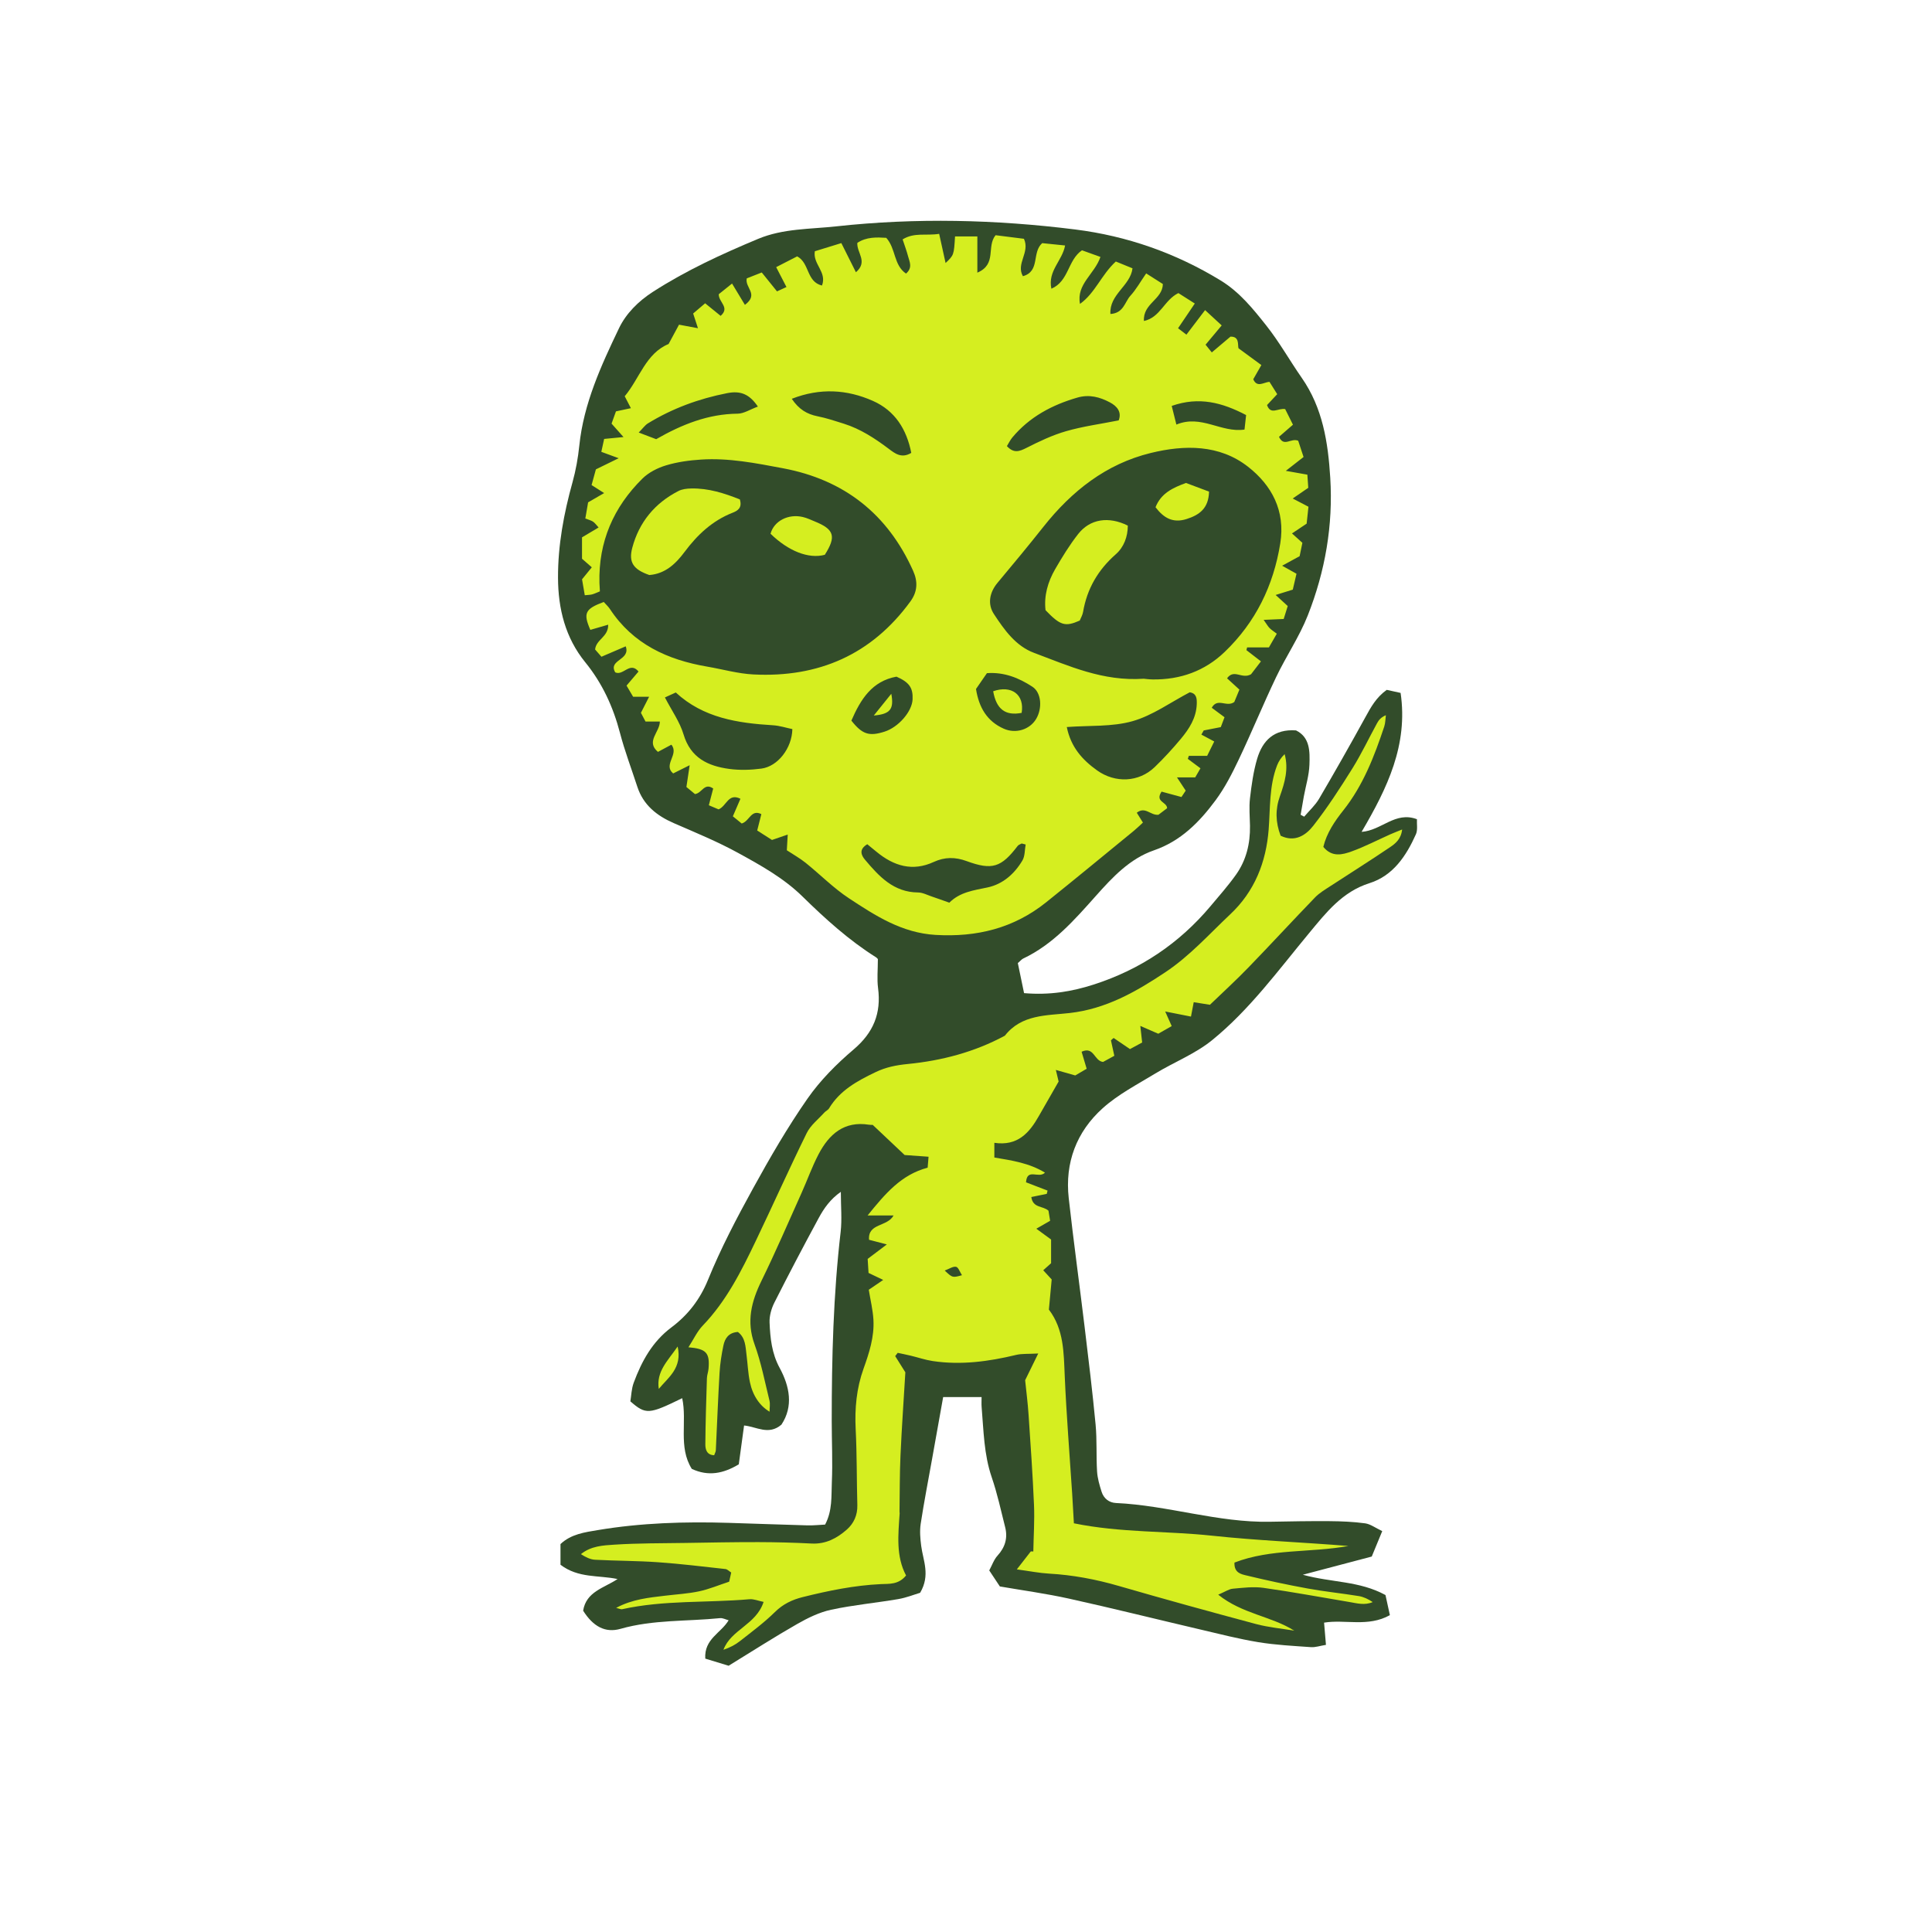 <svg version="1.1" id="svg" xmlns="http://www.w3.org/2000/svg" xmlns:xlink="http://www.w3.org/1999/xlink" x="0px" y="0px"
	 width="200px" height="200px" viewBox="0 0 200 200" enable-background="new 0 0 200 200" xml:space="preserve">
<path class="stroke" fill="#324c2a"  d="M146.682,84.805c-2.249-0.851-3.644,1.16-5.729,1.31c2.66-4.531,4.828-9.003,4.037-14.385
	c-0.547-0.121-1.013-0.223-1.435-0.316c-1.094,0.781-1.645,1.798-2.213,2.834c-1.558,2.835-3.153,5.65-4.791,8.439
	c-0.402,0.685-1.022,1.24-1.542,1.854c-0.124-0.065-0.246-0.131-0.368-0.196c0.109-0.634,0.216-1.269,0.332-1.901
	c0.201-1.096,0.543-2.185,0.58-3.286c0.047-1.363,0.067-2.83-1.389-3.548c-2.271-0.163-3.467,1.059-4.023,2.938
	c-0.39,1.321-0.582,2.714-0.742,4.088c-0.109,0.937-0.017,1.898,0,2.848c0.031,1.84-0.385,3.569-1.454,5.07
	c-0.807,1.132-1.731,2.179-2.627,3.245c-3.243,3.861-7.262,6.557-12.071,8.112c-2.31,0.748-4.633,1.121-7.236,0.897
	c-0.225-1.084-0.445-2.146-0.645-3.109c0.296-0.255,0.404-0.399,0.551-0.468c3.105-1.474,5.295-3.982,7.527-6.487
	c1.703-1.911,3.503-3.853,6.003-4.715c2.804-0.967,4.726-2.937,6.395-5.192c0.953-1.288,1.701-2.75,2.392-4.206
	c1.339-2.816,2.521-5.706,3.863-8.52c1.032-2.164,2.407-4.182,3.284-6.401c1.8-4.561,2.634-9.331,2.327-14.261
	c-0.228-3.66-0.78-7.222-2.951-10.336c-1.244-1.786-2.315-3.702-3.662-5.403c-1.374-1.736-2.775-3.479-4.732-4.675
	c-4.65-2.84-9.683-4.607-15.062-5.281c-8.227-1.03-16.48-1.224-24.735-0.322c-2.71,0.296-5.496,0.215-8.078,1.292
	c-3.763,1.57-7.459,3.27-10.905,5.49c-1.514,0.975-2.78,2.254-3.5,3.756c-1.852,3.867-3.66,7.79-4.113,12.158
	c-0.131,1.273-0.359,2.552-0.701,3.783c-0.902,3.242-1.514,6.521-1.503,9.895c0.01,3.212,0.759,6.217,2.822,8.754
	c1.764,2.169,2.885,4.61,3.59,7.302c0.494,1.885,1.191,3.718,1.796,5.574c0.621,1.901,2.01,3.004,3.783,3.776
	c2.25,0.98,4.534,1.917,6.68,3.096c2.339,1.285,4.689,2.587,6.637,4.497c2.354,2.308,4.799,4.522,7.608,6.291
	c0.134,0.084,0.229,0.234,0.195,0.2c0,1.111-0.102,2.065,0.02,2.989c0.342,2.607-0.476,4.608-2.518,6.344
	c-1.771,1.503-3.466,3.204-4.788,5.102c-2.067,2.966-3.89,6.117-5.635,9.29c-1.692,3.076-3.337,6.204-4.657,9.451
	c-0.844,2.073-2.096,3.667-3.795,4.939c-1.977,1.481-3.075,3.501-3.899,5.72c-0.24,0.646-0.254,1.375-0.349,1.936
	c1.602,1.393,1.919,1.356,5.365-0.328c0.529,2.422-0.431,5.049,0.995,7.319c1.718,0.804,3.275,0.483,4.864-0.472
	c0.176-1.302,0.355-2.613,0.547-4.021c1.304,0.128,2.542,1.045,3.867-0.087c1.258-1.896,0.853-3.964-0.188-5.882
	c-0.816-1.505-0.971-3.078-1.039-4.683c-0.029-0.687,0.185-1.448,0.498-2.069c1.484-2.939,3.017-5.854,4.584-8.748
	c0.539-0.996,1.19-1.945,2.295-2.718c0,1.531,0.129,2.86-0.021,4.155c-0.756,6.507-0.925,13.036-0.922,19.576
	c0.001,2.118,0.104,4.24,0.011,6.354c-0.062,1.419,0.072,2.907-0.696,4.361c-0.618,0.029-1.22,0.098-1.819,0.082
	c-2.73-0.074-5.458-0.179-8.188-0.262c-4.529-0.138-9.048,0-13.524,0.75c-1.353,0.227-2.771,0.413-3.862,1.447
	c0,0.779,0,1.525,0,2.141c1.852,1.414,3.932,1.062,5.907,1.48c-1.415,0.938-3.245,1.297-3.563,3.275
	c1.031,1.635,2.286,2.33,3.87,1.879c3.38-0.965,6.87-0.758,10.307-1.107c0.277-0.027,0.573,0.138,0.885,0.22
	c-0.797,1.341-2.544,1.923-2.418,3.97c0.878,0.27,1.74,0.531,2.417,0.738c2.525-1.549,4.777-2.998,7.1-4.323
	c1.101-0.628,2.292-1.212,3.516-1.476c2.287-0.492,4.632-0.705,6.942-1.1c0.85-0.145,1.668-0.477,2.267-0.653
	c1.079-1.828,0.308-3.332,0.111-4.854c-0.098-0.754-0.165-1.544-0.052-2.288c0.344-2.257,0.784-4.5,1.186-6.749
	c0.37-2.067,0.739-4.136,1.139-6.369c1.285,0,2.59,0,3.978,0c0,0.376-0.022,0.709,0.005,1.037c0.207,2.44,0.233,4.896,1.045,7.267
	c0.577,1.684,0.956,3.438,1.391,5.168c0.28,1.109,0.004,2.067-0.785,2.934c-0.386,0.424-0.581,1.02-0.863,1.539
	c0.389,0.588,0.692,1.043,1.099,1.658c2.347,0.407,4.779,0.736,7.166,1.264c4.525,1.001,9.022,2.125,13.535,3.181
	c2.01,0.47,4.015,0.989,6.049,1.323c1.799,0.295,3.635,0.387,5.457,0.516c0.461,0.032,0.936-0.137,1.55-0.237
	c-0.072-0.866-0.132-1.56-0.194-2.3c2.186-0.359,4.547,0.488,6.812-0.775c-0.18-0.82-0.338-1.545-0.455-2.082
	c-2.714-1.483-5.554-1.274-8.558-2.102c2.597-0.685,4.838-1.276,7.136-1.883c0.361-0.875,0.689-1.67,1.086-2.633
	c-0.707-0.334-1.218-0.729-1.77-0.805c-1.211-0.164-2.441-0.216-3.665-0.226c-2.062-0.017-4.123,0.024-6.186,0.062
	c-5.402,0.101-10.574-1.695-15.936-1.94c-0.724-0.033-1.275-0.47-1.496-1.168c-0.217-0.684-0.425-1.395-0.468-2.104
	c-0.099-1.615,0-3.246-0.152-4.854c-0.321-3.387-0.734-6.766-1.142-10.145c-0.535-4.43-1.144-8.852-1.639-13.285
	c-0.411-3.674,0.807-6.877,3.514-9.311c1.594-1.434,3.571-2.455,5.424-3.582c1.95-1.186,4.149-2.039,5.897-3.459
	c3.909-3.175,6.872-7.26,10.073-11.118c1.715-2.066,3.4-4.249,6.221-5.138c2.451-0.773,3.812-2.825,4.815-5.073
	C146.775,85.908,146.655,85.319,146.682,84.805z"/>
<path fill-rule="evenodd" clip-rule="evenodd" fill="#d5ee20" class="fill" d="M80.349,27.654c0.81-0.416,1.531-0.786,2.173-1.116
	c1.301,0.69,0.941,2.63,2.57,3.021c0.536-1.418-0.968-2.208-0.741-3.55c0.843-0.259,1.722-0.53,2.743-0.844
	c0.528,1.056,1,2,1.511,3.019c1.278-1.104,0.076-2.003,0.145-3.042c0.939-0.626,2.004-0.583,2.995-0.522
	c1.015,1.134,0.751,2.825,2.047,3.701c0.706-0.616,0.363-1.214,0.218-1.768c-0.152-0.583-0.368-1.149-0.572-1.771
	c1.221-0.753,2.456-0.357,3.783-0.576c0.231,1.049,0.437,1.981,0.665,3.021c0.862-0.822,0.862-0.822,0.978-2.754
	c0.676,0,1.366,0,2.311,0c0,1.115,0,2.282,0,3.752c2.055-0.878,0.918-2.693,1.886-3.876c0.904,0.114,1.979,0.25,2.936,0.37
	c0.655,1.421-0.851,2.56-0.107,3.873c1.816-0.512,0.894-2.437,1.997-3.423c0.686,0.07,1.485,0.152,2.371,0.243
	c-0.295,1.601-1.814,2.623-1.419,4.476c1.832-0.792,1.67-2.951,3.166-3.978c0.56,0.201,1.211,0.435,1.911,0.687
	c-0.599,1.78-2.513,2.818-2.115,4.863c1.577-1.133,2.202-3.002,3.708-4.389c0.517,0.211,1.11,0.454,1.728,0.706
	c-0.229,1.836-2.413,2.678-2.288,4.727c1.375-0.082,1.484-1.25,2.069-1.887c0.593-0.646,1.027-1.439,1.634-2.314
	c0.604,0.385,1.19,0.758,1.728,1.1c-0.042,1.62-2.078,2.002-1.961,3.826c1.71-0.375,2.09-2.165,3.566-2.889
	c0.475,0.301,1.055,0.669,1.7,1.08c-0.615,0.909-1.139,1.683-1.733,2.56c0.323,0.248,0.59,0.453,0.864,0.664
	c0.659-0.868,1.245-1.638,1.933-2.542c0.638,0.588,1.116,1.029,1.719,1.585c-0.569,0.683-1.089,1.302-1.668,1.996
	c0.183,0.228,0.344,0.429,0.642,0.8c0.664-0.562,1.273-1.075,1.936-1.634c0.96-0.022,0.726,0.843,0.831,1.204
	c0.872,0.641,1.597,1.174,2.366,1.739c-0.363,0.636-0.604,1.056-0.839,1.469c0.398,0.898,1.048,0.325,1.676,0.263
	c0.259,0.412,0.515,0.819,0.805,1.281c-0.386,0.411-0.716,0.765-1.054,1.125c0.379,1.072,1.132,0.292,1.879,0.421
	c0.234,0.469,0.518,1.04,0.804,1.614c-0.56,0.485-1.005,0.873-1.445,1.255c0.512,1.107,1.23,0.086,1.988,0.407
	c0.153,0.465,0.354,1.073,0.555,1.681c-0.556,0.434-1.02,0.796-1.836,1.433c0.958,0.17,1.541,0.273,2.229,0.396
	c0.029,0.43,0.062,0.916,0.094,1.362c-0.52,0.356-0.958,0.658-1.612,1.107c0.637,0.332,1.079,0.563,1.632,0.851
	c-0.06,0.551-0.124,1.146-0.188,1.751c-0.506,0.338-0.955,0.638-1.517,1.013c0.372,0.334,0.681,0.613,1.076,0.971
	c-0.087,0.423-0.185,0.9-0.285,1.384c-0.482,0.263-0.909,0.495-1.812,0.987c0.616,0.345,1.024,0.574,1.487,0.833
	c-0.137,0.584-0.261,1.113-0.384,1.643c-0.588,0.183-1.088,0.338-1.775,0.552c0.495,0.454,0.839,0.769,1.252,1.146
	c-0.139,0.446-0.283,0.909-0.418,1.34c-0.666,0.03-1.227,0.055-2.076,0.092c0.33,0.464,0.449,0.685,0.62,0.855
	c0.187,0.189,0.421,0.332,0.743,0.577c-0.295,0.512-0.562,0.974-0.818,1.42c-0.828,0-1.542,0-2.256,0
	c-0.023,0.094-0.049,0.187-0.072,0.281c0.457,0.354,0.915,0.707,1.504,1.163c-0.424,0.552-0.815,1.062-1.024,1.333
	c-0.95,0.554-1.754-0.597-2.483,0.421c0.4,0.368,0.793,0.726,1.278,1.17c-0.188,0.454-0.393,0.948-0.53,1.282
	c-0.803,0.591-1.723-0.487-2.335,0.596c0.418,0.31,0.839,0.622,1.324,0.981c-0.137,0.36-0.268,0.706-0.387,1.023
	c-0.642,0.126-1.203,0.236-1.766,0.346c-0.081,0.143-0.162,0.286-0.244,0.429c0.433,0.232,0.865,0.464,1.332,0.713
	c-0.291,0.588-0.505,1.024-0.734,1.487c-0.682,0-1.289,0-1.897,0c-0.035,0.104-0.071,0.207-0.105,0.311
	c0.409,0.305,0.817,0.61,1.31,0.978c-0.176,0.302-0.356,0.615-0.545,0.942c-0.593,0-1.122,0-1.886,0
	c0.37,0.558,0.617,0.933,0.904,1.369c-0.134,0.2-0.282,0.422-0.441,0.662c-0.75-0.203-1.447-0.393-2.06-0.559
	c-0.708,1.083,0.554,1.04,0.576,1.718c-0.304,0.229-0.65,0.49-0.898,0.678c-0.823,0.088-1.356-0.9-2.242-0.211
	c0.2,0.32,0.386,0.62,0.635,1.019c-0.302,0.276-0.608,0.581-0.94,0.853c-3.023,2.474-6.036,4.963-9.085,7.406
	c-3.342,2.676-7.163,3.619-11.431,3.371c-3.5-0.204-6.234-1.988-8.971-3.789c-1.609-1.059-2.986-2.468-4.498-3.682
	c-0.598-0.479-1.276-0.854-1.938-1.292c0.031-0.555,0.059-1.014,0.094-1.628c-0.615,0.212-1.072,0.369-1.63,0.561
	c-0.468-0.299-0.974-0.623-1.53-0.979c0.152-0.602,0.285-1.124,0.429-1.696c-1.073-0.535-1.218,0.738-2.035,0.972
	c-0.251-0.205-0.565-0.459-0.915-0.744c0.282-0.654,0.518-1.197,0.785-1.817c-1.266-0.635-1.434,0.767-2.264,1.097
	c-0.252-0.106-0.589-0.25-1.007-0.426c0.164-0.631,0.309-1.189,0.451-1.733c-0.924-0.648-1.149,0.48-1.886,0.577
	c-0.254-0.209-0.583-0.481-0.887-0.734c0.106-0.715,0.2-1.337,0.337-2.255c-0.75,0.374-1.208,0.603-1.708,0.852
	c-1.079-0.911,0.645-1.968-0.185-2.976c-0.481,0.258-0.943,0.505-1.391,0.745c-1.288-1.092,0.201-2.041,0.198-3.144
	c-0.539,0-0.963,0-1.485,0c-0.153-0.29-0.326-0.617-0.475-0.901c0.283-0.553,0.523-1.025,0.847-1.66c-0.659,0-1.128,0-1.653,0
	c-0.222-0.375-0.439-0.746-0.682-1.157c0.431-0.506,0.817-0.958,1.24-1.456c-0.888-1.081-1.581,0.478-2.412,0.084
	c-0.76-1.319,1.613-1.246,1.087-2.693c-0.818,0.351-1.591,0.683-2.513,1.078c-0.189-0.217-0.459-0.526-0.657-0.752
	c0.107-1.054,1.378-1.289,1.355-2.567c-0.742,0.216-1.295,0.376-1.849,0.537c-0.755-1.731-0.549-2.17,1.389-2.888
	c0.209,0.236,0.463,0.462,0.644,0.736c2.389,3.627,5.955,5.255,10.073,5.958c1.596,0.272,3.18,0.728,4.784,0.809
	c6.724,0.338,12.23-2.044,16.252-7.569c0.733-1.009,0.772-2.046,0.276-3.152c-2.642-5.896-7.14-9.435-13.485-10.626
	c-2.801-0.526-5.606-1.085-8.474-0.898c-1.217,0.079-2.457,0.248-3.619,0.599c-0.878,0.264-1.798,0.731-2.443,1.367
	c-2.996,2.955-4.563,6.547-4.453,10.805c0.007,0.273,0.03,0.546,0.047,0.873c-0.292,0.117-0.537,0.237-0.795,0.31
	c-0.202,0.057-0.42,0.052-0.77,0.09c-0.103-0.595-0.192-1.122-0.283-1.649c0.352-0.433,0.658-0.809,1.01-1.242
	c-0.379-0.333-0.704-0.617-1.013-0.887c0-0.755,0-1.473,0-2.215c0.566-0.337,1.079-0.642,1.717-1.022
	c-0.231-0.248-0.375-0.467-0.574-0.6c-0.216-0.143-0.485-0.205-0.8-0.33c0.107-0.621,0.2-1.159,0.288-1.671
	c0.539-0.312,1.002-0.581,1.659-0.96c-0.504-0.321-0.836-0.533-1.3-0.83c0.142-0.519,0.299-1.09,0.447-1.625
	c0.708-0.346,1.333-0.652,2.357-1.153c-0.817-0.301-1.233-0.454-1.795-0.661c0.087-0.4,0.187-0.853,0.292-1.337
	c0.646-0.062,1.174-0.113,2.005-0.193c-0.511-0.575-0.849-0.955-1.237-1.392c0.135-0.378,0.282-0.789,0.455-1.268
	c0.472-0.1,0.94-0.2,1.546-0.329c-0.237-0.458-0.425-0.822-0.639-1.235c1.539-1.838,2.18-4.436,4.542-5.409
	c0.392-0.725,0.736-1.364,1.079-2c0.724,0.135,1.235,0.231,1.962,0.367c-0.196-0.602-0.325-0.996-0.498-1.524
	c0.362-0.308,0.77-0.656,1.241-1.057c0.582,0.472,1.078,0.875,1.603,1.301c0.994-0.868-0.213-1.408-0.194-2.24
	c0.297-0.239,0.673-0.539,1.376-1.104c0.465,0.77,0.896,1.484,1.332,2.206c1.482-1.108-0.025-1.766,0.19-2.742
	c0.423-0.167,0.962-0.378,1.554-0.611c0.549,0.681,1.028,1.275,1.578,1.957c0.303-0.14,0.575-0.265,0.979-0.451
	C81.067,29.055,80.773,28.481,80.349,27.654z M118.402,70.262c0.136,0.011,0.524,0.068,0.914,0.073
	c2.859,0.041,5.396-0.864,7.455-2.84c3.206-3.075,5.062-6.865,5.764-11.256c0.537-3.361-0.882-6-3.332-7.917
	c-2.973-2.327-6.59-2.284-10.088-1.427c-4.617,1.131-8.172,3.943-11.092,7.627c-1.555,1.963-3.155,3.891-4.762,5.813
	c-0.817,0.979-1.062,2.184-0.37,3.234c1.076,1.636,2.252,3.304,4.147,4.012C110.623,68.919,114.161,70.555,118.402,70.262z
	 M110.434,75.262c0.419,2.072,1.602,3.396,3.146,4.496c1.857,1.324,4.305,1.239,5.952-0.347c0.959-0.924,1.864-1.912,2.717-2.935
	c0.858-1.03,1.585-2.153,1.639-3.574c0.023-0.602-0.02-1.127-0.729-1.235c-1.985,1.039-3.847,2.403-5.926,2.991
	C115.119,75.255,112.789,75.086,110.434,75.262z M68.832,72.199c0.711,1.375,1.543,2.532,1.928,3.824
	c0.727,2.437,2.528,3.278,4.732,3.576c1.091,0.147,2.237,0.111,3.333-0.035c1.689-0.225,3.157-2.099,3.2-4.088
	c-0.641-0.131-1.317-0.355-2.004-0.397c-3.665-0.223-7.217-0.759-10.064-3.393C69.621,71.839,69.379,71.949,68.832,72.199z
	 M106.176,87.423c-0.137-0.035-0.273-0.07-0.41-0.106c-0.141,0.082-0.324,0.13-0.415,0.25c-1.704,2.236-2.646,2.542-5.29,1.572
	c-1.168-0.429-2.266-0.434-3.402,0.091c-2.191,1.013-4.129,0.421-5.9-1.035c-0.329-0.27-0.659-0.538-0.979-0.8
	c-0.888,0.53-0.633,1.132-0.236,1.603c1.451,1.723,2.961,3.37,5.493,3.39c0.477,0.003,0.953,0.263,1.426,0.42
	c0.572,0.192,1.14,0.4,1.812,0.637c1.105-1.106,2.529-1.276,3.955-1.578c1.579-0.334,2.791-1.408,3.613-2.796
	C106.11,88.615,106.073,87.978,106.176,87.423z M81.965,41.283c0.735,1.097,1.579,1.594,2.667,1.809
	c0.922,0.183,1.822,0.485,2.722,0.769c1.722,0.542,3.204,1.513,4.636,2.589c0.639,0.479,1.327,1.047,2.345,0.432
	c-0.48-2.45-1.696-4.375-3.97-5.381C87.682,40.312,84.896,40.14,81.965,41.283z M115.806,43.518c0.351-0.906-0.218-1.495-0.9-1.859
	c-1.037-0.553-2.146-0.858-3.376-0.501c-2.626,0.761-4.945,1.995-6.725,4.118c-0.231,0.276-0.39,0.613-0.57,0.904
	c0.709,0.771,1.286,0.558,2.016,0.188c1.325-0.672,2.692-1.325,4.115-1.733C112.115,44.132,113.941,43.888,115.806,43.518z
	 M78.457,42.088c-0.901-1.319-1.815-1.656-3.184-1.389c-2.916,0.57-5.667,1.577-8.205,3.132c-0.293,0.18-0.505,0.495-0.949,0.945
	c0.766,0.292,1.303,0.496,1.808,0.688c2.685-1.536,5.386-2.61,8.433-2.64C77.008,42.818,77.654,42.382,78.457,42.088z
	 M88.135,74.598c1.131,1.435,1.848,1.648,3.437,1.141c1.437-0.459,2.839-2.072,2.898-3.335c0.057-1.2-0.347-1.779-1.668-2.357
	C90.265,70.512,89.094,72.39,88.135,74.598z M101.035,71.324c0.305,1.925,1.145,3.339,2.864,4.106
	c1.259,0.562,2.701,0.095,3.358-0.999c0.659-1.098,0.56-2.725-0.383-3.341c-1.393-0.91-2.925-1.537-4.708-1.403
	C101.8,70.219,101.457,70.713,101.035,71.324z M121.778,43.952c2.585-1.071,4.617,0.874,7.053,0.517
	c0.055-0.496,0.105-0.954,0.166-1.501c-2.464-1.289-4.863-1.943-7.701-0.948C121.46,42.675,121.583,43.168,121.778,43.952z"/>
<path fill-rule="evenodd" clip-rule="evenodd" fill="#d5ee20" class="fill" d="M93.722,142.062c-0.167,2.795-0.372,5.692-0.503,8.594
	c-0.088,1.944-0.073,3.895-0.102,5.843c-0.001,0.056,0.019,0.111,0.015,0.167c-0.148,2.21-0.397,4.428,0.663,6.427
	c-0.785,0.97-1.751,0.853-2.598,0.893c-2.752,0.128-5.425,0.679-8.084,1.34c-1.099,0.272-2.054,0.724-2.897,1.555
	c-1.109,1.093-2.376,2.03-3.605,2.997c-0.5,0.395-1.075,0.692-1.719,0.907c0.771-2.093,3.38-2.581,4.156-4.956
	c-0.562-0.113-1.024-0.316-1.466-0.277c-4.389,0.386-8.833,0.072-13.177,1.033c-0.138,0.03-0.304-0.063-0.621-0.138
	c1.691-0.909,3.408-1.06,5.11-1.266c1.164-0.14,2.345-0.205,3.486-0.45c1.031-0.22,2.019-0.639,3.102-0.994
	c0.068-0.303,0.137-0.609,0.213-0.949c-0.228-0.144-0.403-0.34-0.597-0.361c-2.326-0.255-4.649-0.542-6.981-0.705
	c-2.167-0.152-4.344-0.142-6.514-0.257c-0.5-0.026-0.989-0.272-1.466-0.581c1.066-0.857,2.312-0.906,3.476-0.982
	c2.445-0.158,4.903-0.139,7.355-0.178c2.512-0.039,5.025-0.09,7.538-0.085c1.839,0.003,3.682,0.053,5.519,0.147
	c1.453,0.076,2.615-0.545,3.636-1.443c0.727-0.641,1.117-1.502,1.09-2.533c-0.071-2.62-0.04-5.244-0.172-7.861
	c-0.107-2.152,0.084-4.23,0.814-6.265c0.586-1.632,1.123-3.297,1.024-5.056c-0.059-1.037-0.313-2.064-0.483-3.113
	c0.511-0.348,0.902-0.613,1.495-1.017c-0.588-0.281-0.998-0.477-1.518-0.725c-0.026-0.425-0.057-0.91-0.091-1.453
	c0.604-0.455,1.169-0.882,1.983-1.496c-0.705-0.186-1.229-0.323-1.84-0.483c-0.138-1.739,1.897-1.322,2.539-2.518
	c-0.854,0-1.577,0-2.688,0c1.843-2.277,3.487-4.225,6.216-4.945c0.029-0.353,0.055-0.667,0.093-1.133
	c-0.794-0.057-1.503-0.107-2.475-0.177c-0.979-0.925-2.107-1.989-3.303-3.118c-0.054-0.001-0.223,0.008-0.387-0.019
	c-2.573-0.408-4.133,0.982-5.219,3.054c-0.671,1.28-1.156,2.656-1.75,3.978c-1.37,3.047-2.688,6.12-4.157,9.118
	c-1.049,2.144-1.584,4.211-0.722,6.586c0.682,1.877,1.062,3.865,1.542,5.812c0.089,0.359,0.013,0.756,0.013,1.162
	c-0.993-0.593-1.735-1.637-2.033-3.051c-0.195-0.924-0.231-1.881-0.351-2.821c-0.11-0.866-0.104-1.786-0.896-2.384
	c-0.96,0.062-1.345,0.667-1.499,1.405c-0.193,0.927-0.343,1.871-0.398,2.815c-0.158,2.674-0.255,5.354-0.387,8.029
	c-0.007,0.158-0.102,0.312-0.171,0.512c-0.77-0.024-0.918-0.605-0.914-1.141c0.019-2.277,0.092-4.555,0.163-6.831
	c0.011-0.331,0.14-0.657,0.168-0.989c0.137-1.633-0.224-2.057-2.081-2.215c0.53-0.818,0.9-1.642,1.49-2.254
	c2.44-2.539,3.983-5.625,5.475-8.741c1.782-3.719,3.462-7.485,5.282-11.185c0.397-0.809,1.195-1.421,1.818-2.115
	c0.147-0.164,0.385-0.26,0.493-0.44c1.128-1.866,2.908-2.831,4.806-3.743c1.097-0.526,2.154-0.729,3.339-0.846
	c3.521-0.346,6.91-1.236,10.052-2.93c1.731-2.219,4.336-2.078,6.716-2.348c3.751-0.426,6.839-2.186,9.894-4.22
	c2.544-1.693,4.538-3.944,6.724-6c2.519-2.368,3.714-5.381,3.977-8.795c0.17-2.219,0.047-4.479,0.867-6.611
	c0.166-0.427,0.417-0.82,0.786-1.173c0.427,1.543,0.007,2.963-0.483,4.337c-0.498,1.392-0.461,2.718,0.067,4.107
	c1.458,0.714,2.603-0.035,3.376-1.024c1.473-1.882,2.782-3.901,4.049-5.932c0.942-1.512,1.707-3.135,2.563-4.701
	c0.174-0.32,0.409-0.606,0.908-0.816c-0.054,0.394-0.047,0.809-0.171,1.18c-1.027,3.079-2.18,6.085-4.241,8.678
	c-0.884,1.112-1.712,2.325-2.063,3.772c0.898,1.104,1.983,0.813,2.953,0.461c1.36-0.494,2.655-1.168,3.979-1.76
	c0.338-0.151,0.687-0.282,1.226-0.502c-0.109,0.996-0.697,1.457-1.24,1.825c-2.03,1.377-4.112,2.678-6.165,4.022
	c-0.557,0.365-1.153,0.711-1.609,1.184c-2.325,2.405-4.588,4.87-6.916,7.272c-1.312,1.355-2.708,2.629-3.968,3.844
	c-0.702-0.111-1.131-0.181-1.677-0.268c-0.097,0.51-0.181,0.946-0.284,1.489c-0.862-0.171-1.637-0.324-2.669-0.528
	c0.29,0.652,0.458,1.029,0.673,1.512c-0.484,0.275-0.957,0.545-1.39,0.792c-0.604-0.263-1.12-0.486-1.858-0.808
	c0.081,0.729,0.132,1.184,0.19,1.716c-0.426,0.23-0.857,0.464-1.261,0.682c-0.606-0.412-1.148-0.782-1.692-1.151
	c-0.093,0.08-0.187,0.16-0.279,0.24c0.108,0.502,0.219,1.004,0.35,1.605c-0.417,0.229-0.84,0.459-1.164,0.637
	c-0.938-0.1-0.923-1.653-2.223-1.057c0.168,0.562,0.332,1.113,0.525,1.762c-0.401,0.235-0.82,0.48-1.183,0.693
	c-0.66-0.188-1.221-0.349-2.007-0.572c0.146,0.615,0.239,1.004,0.287,1.201c-0.729,1.273-1.396,2.422-2.049,3.576
	c-0.984,1.744-2.198,3.127-4.605,2.768c0,0.578,0,1.023,0,1.521c1.852,0.314,3.604,0.569,5.242,1.567
	c-0.657,0.662-1.851-0.521-1.964,1.001c0.742,0.286,1.487,0.571,2.231,0.858c-0.028,0.111-0.055,0.224-0.082,0.336
	c-0.526,0.108-1.053,0.218-1.6,0.33c0.168,1.168,1.184,0.884,1.777,1.414c0.045,0.275,0.104,0.648,0.17,1.045
	c-0.435,0.249-0.831,0.477-1.428,0.82c0.583,0.426,1.008,0.737,1.528,1.118c0,0.69,0,1.46,0,2.454
	c-0.153,0.137-0.438,0.393-0.812,0.729c0.261,0.283,0.54,0.588,0.874,0.953c-0.092,0.988-0.189,2.035-0.29,3.119
	c1.559,2.053,1.534,4.451,1.64,6.863c0.177,4.07,0.508,8.133,0.771,12.199c0.063,0.984,0.114,1.971,0.178,3.061
	c4.817,0.986,9.592,0.778,14.294,1.282c4.688,0.502,9.408,0.684,14.122,1.065c-3.917,0.717-8.027,0.263-11.794,1.719
	c-0.05,1.058,0.688,1.2,1.212,1.327c2.108,0.511,4.233,0.967,6.369,1.357c1.753,0.32,3.53,0.499,5.291,0.784
	c0.504,0.083,0.985,0.316,1.438,0.622c-0.837,0.358-1.622,0.124-2.407-0.007c-2.966-0.496-5.924-1.049-8.901-1.467
	c-1.035-0.146-2.12-0.006-3.174,0.088c-0.399,0.035-0.778,0.309-1.511,0.619c2.516,2.012,5.478,2.21,7.874,3.726
	c-1.321-0.223-2.67-0.343-3.96-0.687c-4.746-1.27-9.482-2.574-14.201-3.941c-2.374-0.688-4.769-1.141-7.233-1.279
	c-0.991-0.057-1.974-0.254-3.327-0.438c0.608-0.782,1.027-1.321,1.447-1.86c0.086,0.002,0.173,0.003,0.26,0.005
	c0.029-1.605,0.139-3.213,0.071-4.814c-0.133-3.119-0.352-6.236-0.563-9.354c-0.082-1.221-0.239-2.436-0.354-3.559
	c0.423-0.862,0.796-1.624,1.357-2.767c-1.045,0.06-1.691,0.003-2.286,0.146c-2.846,0.687-5.711,1.073-8.631,0.638
	c-0.763-0.113-1.504-0.37-2.256-0.551c-0.455-0.109-0.917-0.201-1.376-0.301c-0.086,0.113-0.174,0.226-0.261,0.339
	C92.969,140.86,93.264,141.332,93.722,142.062z M97.797,131.526c0.804,0.755,0.804,0.755,1.786,0.483
	c-0.222-0.338-0.373-0.823-0.612-0.87C98.652,131.076,98.268,131.354,97.797,131.526z"/>
<path fill-rule="evenodd" clip-rule="evenodd" fill="#d5ee20" class="fill" d="M67.217,59.527c-1.616-0.564-2.174-1.284-1.764-2.823
	c0.704-2.644,2.338-4.63,4.792-5.881c0.379-0.193,0.86-0.245,1.296-0.255c1.807-0.045,3.475,0.506,5.046,1.129
	c0.271,0.877-0.222,1.176-0.752,1.383c-2.094,0.822-3.644,2.281-4.969,4.057C69.955,58.357,68.871,59.399,67.217,59.527z"/>
<path fill-rule="evenodd" clip-rule="evenodd" fill="#d5ee20" class="fill" d="M85.384,57.432c-1.674,0.454-3.78-0.384-5.619-2.18
	c0.356-1.316,1.835-2.093,3.356-1.729c0.427,0.102,0.833,0.298,1.243,0.466C86.359,54.801,86.59,55.533,85.384,57.432z"/>
<path fill-rule="evenodd" clip-rule="evenodd" fill="#d5ee20" class="fill" d="M68.196,143.78c-0.271-1.819,0.924-2.89,1.954-4.39
	C70.644,141.629,69.178,142.586,68.196,143.78z"/>
<path fill-rule="evenodd" clip-rule="evenodd" fill="#d5ee20" class="fill" d="M116.751,54.412c-0.003,1.148-0.405,2.228-1.245,2.966
	c-1.842,1.62-2.979,3.572-3.388,5.978c-0.054,0.32-0.236,0.618-0.344,0.885c-1.512,0.667-2.009,0.518-3.54-1.074
	c-0.174-1.485,0.232-2.924,0.994-4.245c0.725-1.252,1.488-2.496,2.377-3.633C112.841,53.709,114.774,53.426,116.751,54.412z"/>
<path fill-rule="evenodd" clip-rule="evenodd" fill="#d5ee20" class="fill" d="M125.159,50.892c-0.042,1.739-1,2.42-2.336,2.842
	c-1.396,0.44-2.349-0.103-3.203-1.225c0.573-1.456,1.794-2.016,3.153-2.513C123.593,50.304,124.396,50.605,125.159,50.892z"/>
<path fill-rule="evenodd" clip-rule="evenodd" fill="#d5ee20" class="fill" d="M90.455,74.071c0.574-0.712,1.147-1.426,1.812-2.252
	C92.557,73.393,92.181,73.925,90.455,74.071z"/>
<path fill-rule="evenodd" clip-rule="evenodd" fill="#d5ee20" class="fill" d="M105.761,73.797c-1.71,0.327-2.62-0.396-2.948-2.239
	C104.701,70.9,106.076,71.894,105.761,73.797z"/>
</svg>
